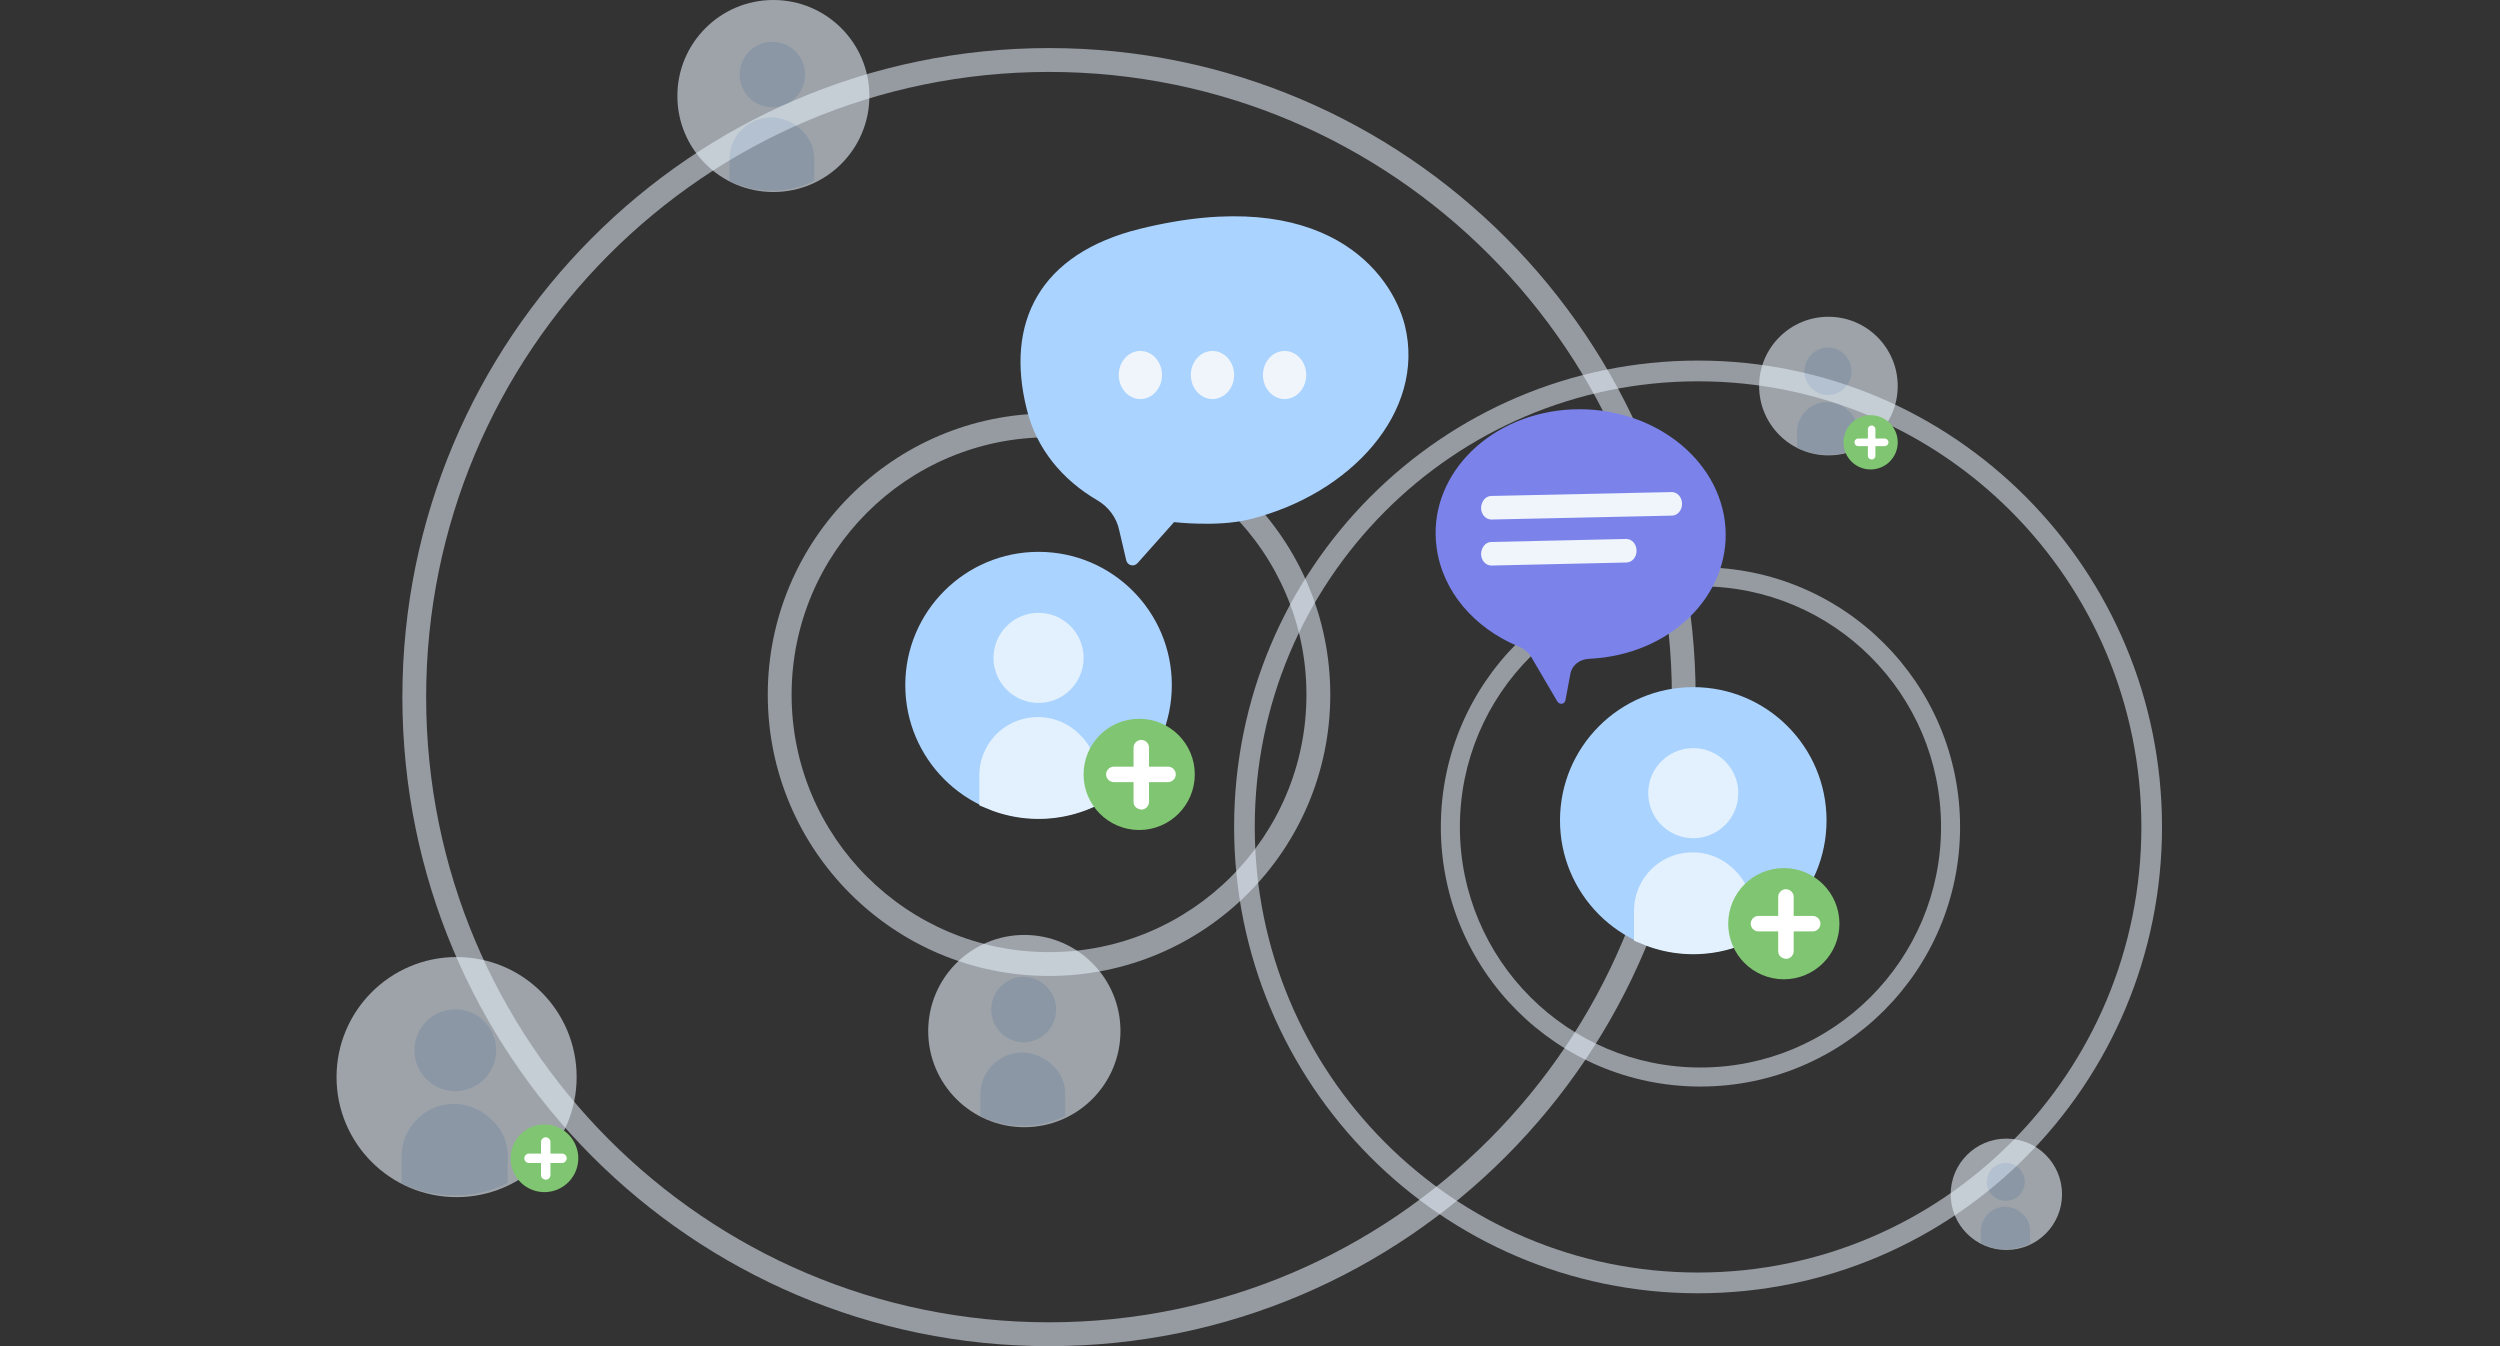 <svg viewBox="0 0 520 280" width="520" height="280" fill="none" xmlns="http://www.w3.org/2000/svg"><rect x="0" y="0" width="520" height="280" fill="#333333" stroke="none"/><path opacity=".56" fill-rule="evenodd" clip-rule="evenodd" d="M353.696 121.957c-27.638 0-50.042 22.405-50.042 50.043 0 27.638 22.404 50.043 50.042 50.043s50.043-22.405 50.043-50.043c0-27.638-22.405-50.043-50.043-50.043Zm-54 50.043c0-29.823 24.177-54 54-54 29.824 0 54 24.177 54 54s-24.176 54-54 54c-29.823 0-54-24.177-54-54Z" fill="#E4EEF9"/><path opacity=".56" fill-rule="evenodd" clip-rule="evenodd" d="M353.196 79.313c-50.925 0-92.209 41.498-92.209 92.687 0 51.19 41.284 92.687 92.209 92.687 50.926 0 92.209-41.497 92.209-92.687 0-51.189-41.283-92.687-92.209-92.687ZM256.696 172c0-53.572 43.205-97 96.5-97 53.296 0 96.5 43.428 96.5 97s-43.204 97-96.5 97c-53.295 0-96.5-43.428-96.5-97Z" fill="#E4EEF9"/><path opacity=".56" fill-rule="evenodd" clip-rule="evenodd" d="M218.196 14.96C146.643 14.96 88.638 73.18 88.638 145c0 71.819 58.005 130.04 129.558 130.04 71.554 0 129.559-58.221 129.559-130.04 0-71.82-58.005-130.04-129.559-130.04ZM83.696 145c0-74.558 60.218-135 134.5-135 74.283 0 134.5 60.442 134.5 135 0 74.558-60.217 135-134.5 135-74.282 0-134.5-60.442-134.5-135Z" fill="#E4EEF9"/><g opacity=".6"><path d="M417.323 259.994c6.396 0 11.581-5.185 11.581-11.581s-5.185-11.58-11.581-11.58c-6.395 0-11.58 5.184-11.58 11.58s5.185 11.581 11.58 11.581Z" fill="#E4EEF9"/><path opacity=".51" d="M422.251 256.052v2.587c-2.71 1.355-6.036 1.601-9.116.493-.37-.124-.739-.247-1.109-.493v-2.587c0-2.834 2.341-5.052 5.051-5.052 1.355 0 2.71.616 3.573 1.479 1.109.985 1.601 2.217 1.601 3.573ZM417.2 249.768a3.942 3.942 0 1 0 .001-7.885 3.942 3.942 0 0 0-.001 7.885Z" fill="#A9C9EA"/></g><path d="M216.02 170.223c15.309 0 27.719-12.411 27.719-27.72s-12.41-27.719-27.719-27.719c-15.31 0-27.72 12.41-27.72 27.719 0 15.309 12.41 27.72 27.72 27.72Z" fill="#ABD3FF"/><path d="M228.216 161.353v6.159a27.809 27.809 0 0 1-21.806 1.109c-.862-.369-1.848-.739-2.71-1.109v-6.159a12.146 12.146 0 0 1 12.196-12.197c3.327 0 6.407 1.355 8.624 3.573a11.82 11.82 0 0 1 3.696 8.624ZM216.02 146.199a9.363 9.363 0 1 0 0-18.726 9.363 9.363 0 0 0 0 18.726Z" fill="#E2F1FD"/><path d="M236.949 172.64c6.388 0 11.567-5.179 11.567-11.567s-5.179-11.567-11.567-11.567-11.566 5.179-11.566 11.567 5.178 11.567 11.566 11.567Z" fill="#80C571"/><path d="M242.952 162.683h-11.274c-.878 0-1.61-.732-1.61-1.61 0-.879.732-1.611 1.61-1.611h11.274c.879 0 1.611.732 1.611 1.611 0 .878-.732 1.61-1.611 1.61Z" fill="#fff"/><path d="M235.778 166.783v-11.274c0-.878.732-1.61 1.611-1.61.878 0 1.61.732 1.61 1.61v11.274c0 .879-.732 1.611-1.61 1.611-1.025-.147-1.611-.732-1.611-1.611Z" fill="#fff"/><path d="M352.199 198.364c15.309 0 27.72-12.41 27.72-27.719 0-15.309-12.411-27.72-27.72-27.72s-27.719 12.411-27.719 27.72 12.41 27.719 27.719 27.719Z" fill="#ABD3FF"/><path d="M364.396 189.494v6.16a27.818 27.818 0 0 1-21.806 1.109c-.862-.37-1.848-.74-2.71-1.109v-6.16c0-6.776 5.42-12.197 12.196-12.197 3.327 0 6.407 1.356 8.624 3.573a11.823 11.823 0 0 1 3.696 8.624ZM352.199 174.341a9.363 9.363 0 0 0 9.363-9.363 9.362 9.362 0 0 0-9.363-9.363 9.362 9.362 0 0 0-9.363 9.363 9.363 9.363 0 0 0 9.363 9.363Z" fill="#E2F1FD"/><path d="M371.035 203.692c6.388 0 11.567-5.179 11.567-11.567s-5.179-11.567-11.567-11.567-11.567 5.179-11.567 11.567 5.179 11.567 11.567 11.567Z" fill="#80C571"/><path d="M377.038 193.736h-11.274a1.625 1.625 0 0 1-1.611-1.611c0-.878.732-1.61 1.611-1.61h11.274c.878 0 1.61.732 1.61 1.61 0 .879-.732 1.611-1.61 1.611Z" fill="#fff"/><path d="M369.864 197.835v-11.273c0-.879.732-1.611 1.61-1.611.879 0 1.611.732 1.611 1.611v11.273c0 .879-.732 1.611-1.611 1.611-1.025-.147-1.61-.732-1.61-1.611Z" fill="#fff"/><g opacity=".6"><path d="M380.312 94.716c7.96 0 14.414-6.454 14.414-14.415 0-7.96-6.454-14.414-14.414-14.414-7.961 0-14.414 6.454-14.414 14.414 0 7.961 6.453 14.415 14.414 14.415Z" fill="#E4EEF9"/><path opacity=".51" d="M386.472 89.91v3.204c-3.45 1.725-7.392 1.971-11.335.616a4.567 4.567 0 0 1-1.355-.616V89.91c0-3.45 2.834-6.283 6.283-6.283 1.725 0 3.327.739 4.435 1.848 1.356 1.109 1.972 2.71 1.972 4.435ZM380.189 82.15a4.928 4.928 0 1 0-.001-9.856 4.928 4.928 0 0 0 .001 9.855Z" fill="#A9C9EA"/></g><path d="M389.086 97.644a5.64 5.64 0 1 0 0-11.28 5.64 5.64 0 0 0 0 11.28Z" fill="#80C571"/><path d="M392.013 92.789h-5.498a.792.792 0 0 1-.785-.785c0-.429.357-.786.785-.786h5.498c.428 0 .785.357.785.786a.792.792 0 0 1-.785.785Z" fill="#fff"/><path d="M388.515 94.788v-5.497c0-.429.356-.786.785-.786.428 0 .785.357.785.786v5.497a.792.792 0 0 1-.785.785c-.5-.07-.785-.356-.785-.785Z" fill="#fff"/><path d="M298.805 113.804c1.19 9.226 7.906 16.848 16.973 20.623 1.188.475 2.201 1.301 2.813 2.384l5.324 9.082c.466.756 1.528.619 1.697-.241l1.026-5.497c.331-1.775 1.91-3.023 3.786-3.108l1.71-.129c16.538-1.475 28.458-14.287 26.625-28.544-1.887-14.253-16.791-24.588-33.383-23.11-16.531 1.532-28.458 14.287-26.571 28.54Z" fill="#7B83EB"/><path d="m310.188 103.161 37.514-.811c1.193-.011 2.154 1.068 2.164 2.43.01 1.361-.936 2.459-2.128 2.47l-37.514.811c-1.193.011-2.154-1.068-2.164-2.429.069-1.362.936-2.46 2.128-2.471ZM310.187 112.732l28.056-.63c1.193-.011 2.154 1.068 2.164 2.43.01 1.361-.936 2.459-2.128 2.47l-28.056.63c-1.192.012-2.154-1.068-2.164-2.429.069-1.362.936-2.459 2.128-2.471Z" fill="#EFF5FB"/><g opacity=".6"><path d="M213.062 234.458c11.043 0 19.995-8.952 19.995-19.995 0-11.043-8.952-19.995-19.995-19.995-11.043 0-19.995 8.952-19.995 19.995 0 11.043 8.952 19.995 19.995 19.995Z" fill="#E4EEF9"/><path opacity=".51" d="M221.57 227.651v4.467c-4.679 2.34-10.422 2.765-15.74.851-.638-.213-1.276-.426-1.915-.851v-4.467c0-4.892 4.042-8.721 8.721-8.721 2.34 0 4.68 1.063 6.169 2.552 1.914 1.702 2.765 3.829 2.765 6.169ZM212.849 216.802a6.806 6.806 0 1 0 0-13.613 6.808 6.808 0 0 0 0 13.613Z" fill="#A9C9EA"/></g><g opacity=".6"><path d="M160.863 39.94c11.029 0 19.97-8.94 19.97-19.97S171.892 0 160.863 0c-11.029 0-19.97 8.94-19.97 19.97s8.941 19.97 19.97 19.97Z" fill="#E4EEF9"/><path opacity=".51" d="M169.361 33.142v4.461c-4.674 2.337-10.41 2.762-15.721.85-.637-.212-1.275-.425-1.912-.85v-4.461c0-4.886 4.036-8.71 8.71-8.71 2.337 0 4.674 1.062 6.161 2.549 1.912 1.7 2.762 3.824 2.762 6.16ZM160.651 22.307a6.798 6.798 0 1 0 0-13.597 6.798 6.798 0 0 0 0 13.597Z" fill="#A9C9EA"/></g><g opacity=".6"><path d="M94.97 249.005c13.792 0 24.971-11.18 24.971-24.971s-11.179-24.971-24.97-24.971C81.18 199.063 70 210.243 70 224.034s11.18 24.971 24.97 24.971Z" fill="#E4EEF9"/><path opacity=".51" d="M105.597 240.504v5.579c-5.845 2.922-13.017 3.453-19.658 1.062-.797-.265-1.594-.531-2.391-1.062v-5.579c0-6.11 5.047-10.891 10.891-10.891 2.922 0 5.845 1.328 7.704 3.188 2.391 2.125 3.454 4.781 3.454 7.703ZM94.705 226.956a8.5 8.5 0 1 0 0-17.002 8.5 8.5 0 0 0 0 17.002Z" fill="#A9C9EA"/></g><path d="M113.245 247.959a7.035 7.035 0 1 0 0-14.07 7.035 7.035 0 0 0 0 14.07Z" fill="#80C571"/><path d="M116.896 241.903h-6.857a.988.988 0 0 1-.979-.979c0-.534.445-.98.979-.98h6.857a.99.99 0 0 1 .98.98.989.989 0 0 1-.98.979Z" fill="#fff"/><path d="M112.533 244.397v-6.857c0-.534.445-.979.979-.979.535 0 .98.445.98.979v6.857a.988.988 0 0 1-.98.979c-.623-.089-.979-.445-.979-.979Z" fill="#fff"/><path opacity=".56" fill-rule="evenodd" clip-rule="evenodd" d="M218.196 90.956c-29.571 0-53.544 23.972-53.544 53.544 0 29.572 23.973 53.544 53.544 53.544 29.572 0 53.545-23.972 53.545-53.544 0-29.572-23.973-53.544-53.545-53.544Zm-58.5 53.544c0-32.309 26.192-58.5 58.5-58.5 32.309 0 58.5 26.191 58.5 58.5s-26.191 58.5-58.5 58.5c-32.308 0-58.5-26.191-58.5-58.5Z" fill="#E4EEF9"/><path d="M213.567 85.12c1.99 8.223 7.428 14.722 14.723 18.967 2.255 1.327 3.98 3.581 4.51 6.234l1.459 6.235c.266 1.061 1.592 1.459 2.388.53l7.561-8.489s8.887 1.061 15.519-.531c21.223-5.173 36.875-22.416 32.497-40.323-2.785-11.142-16.713-29.58-55.046-20.162-21.091 5.173-28.121 19.631-23.611 37.538Z" fill="#ABD3FF"/><ellipse cx="237.196" cy="78" rx="4.5" ry="5" fill="#EFF5FB"/><ellipse cx="252.196" cy="78" rx="4.5" ry="5" fill="#EFF5FB"/><ellipse cx="267.196" cy="78" rx="4.5" ry="5" fill="#EFF5FB"/></svg>